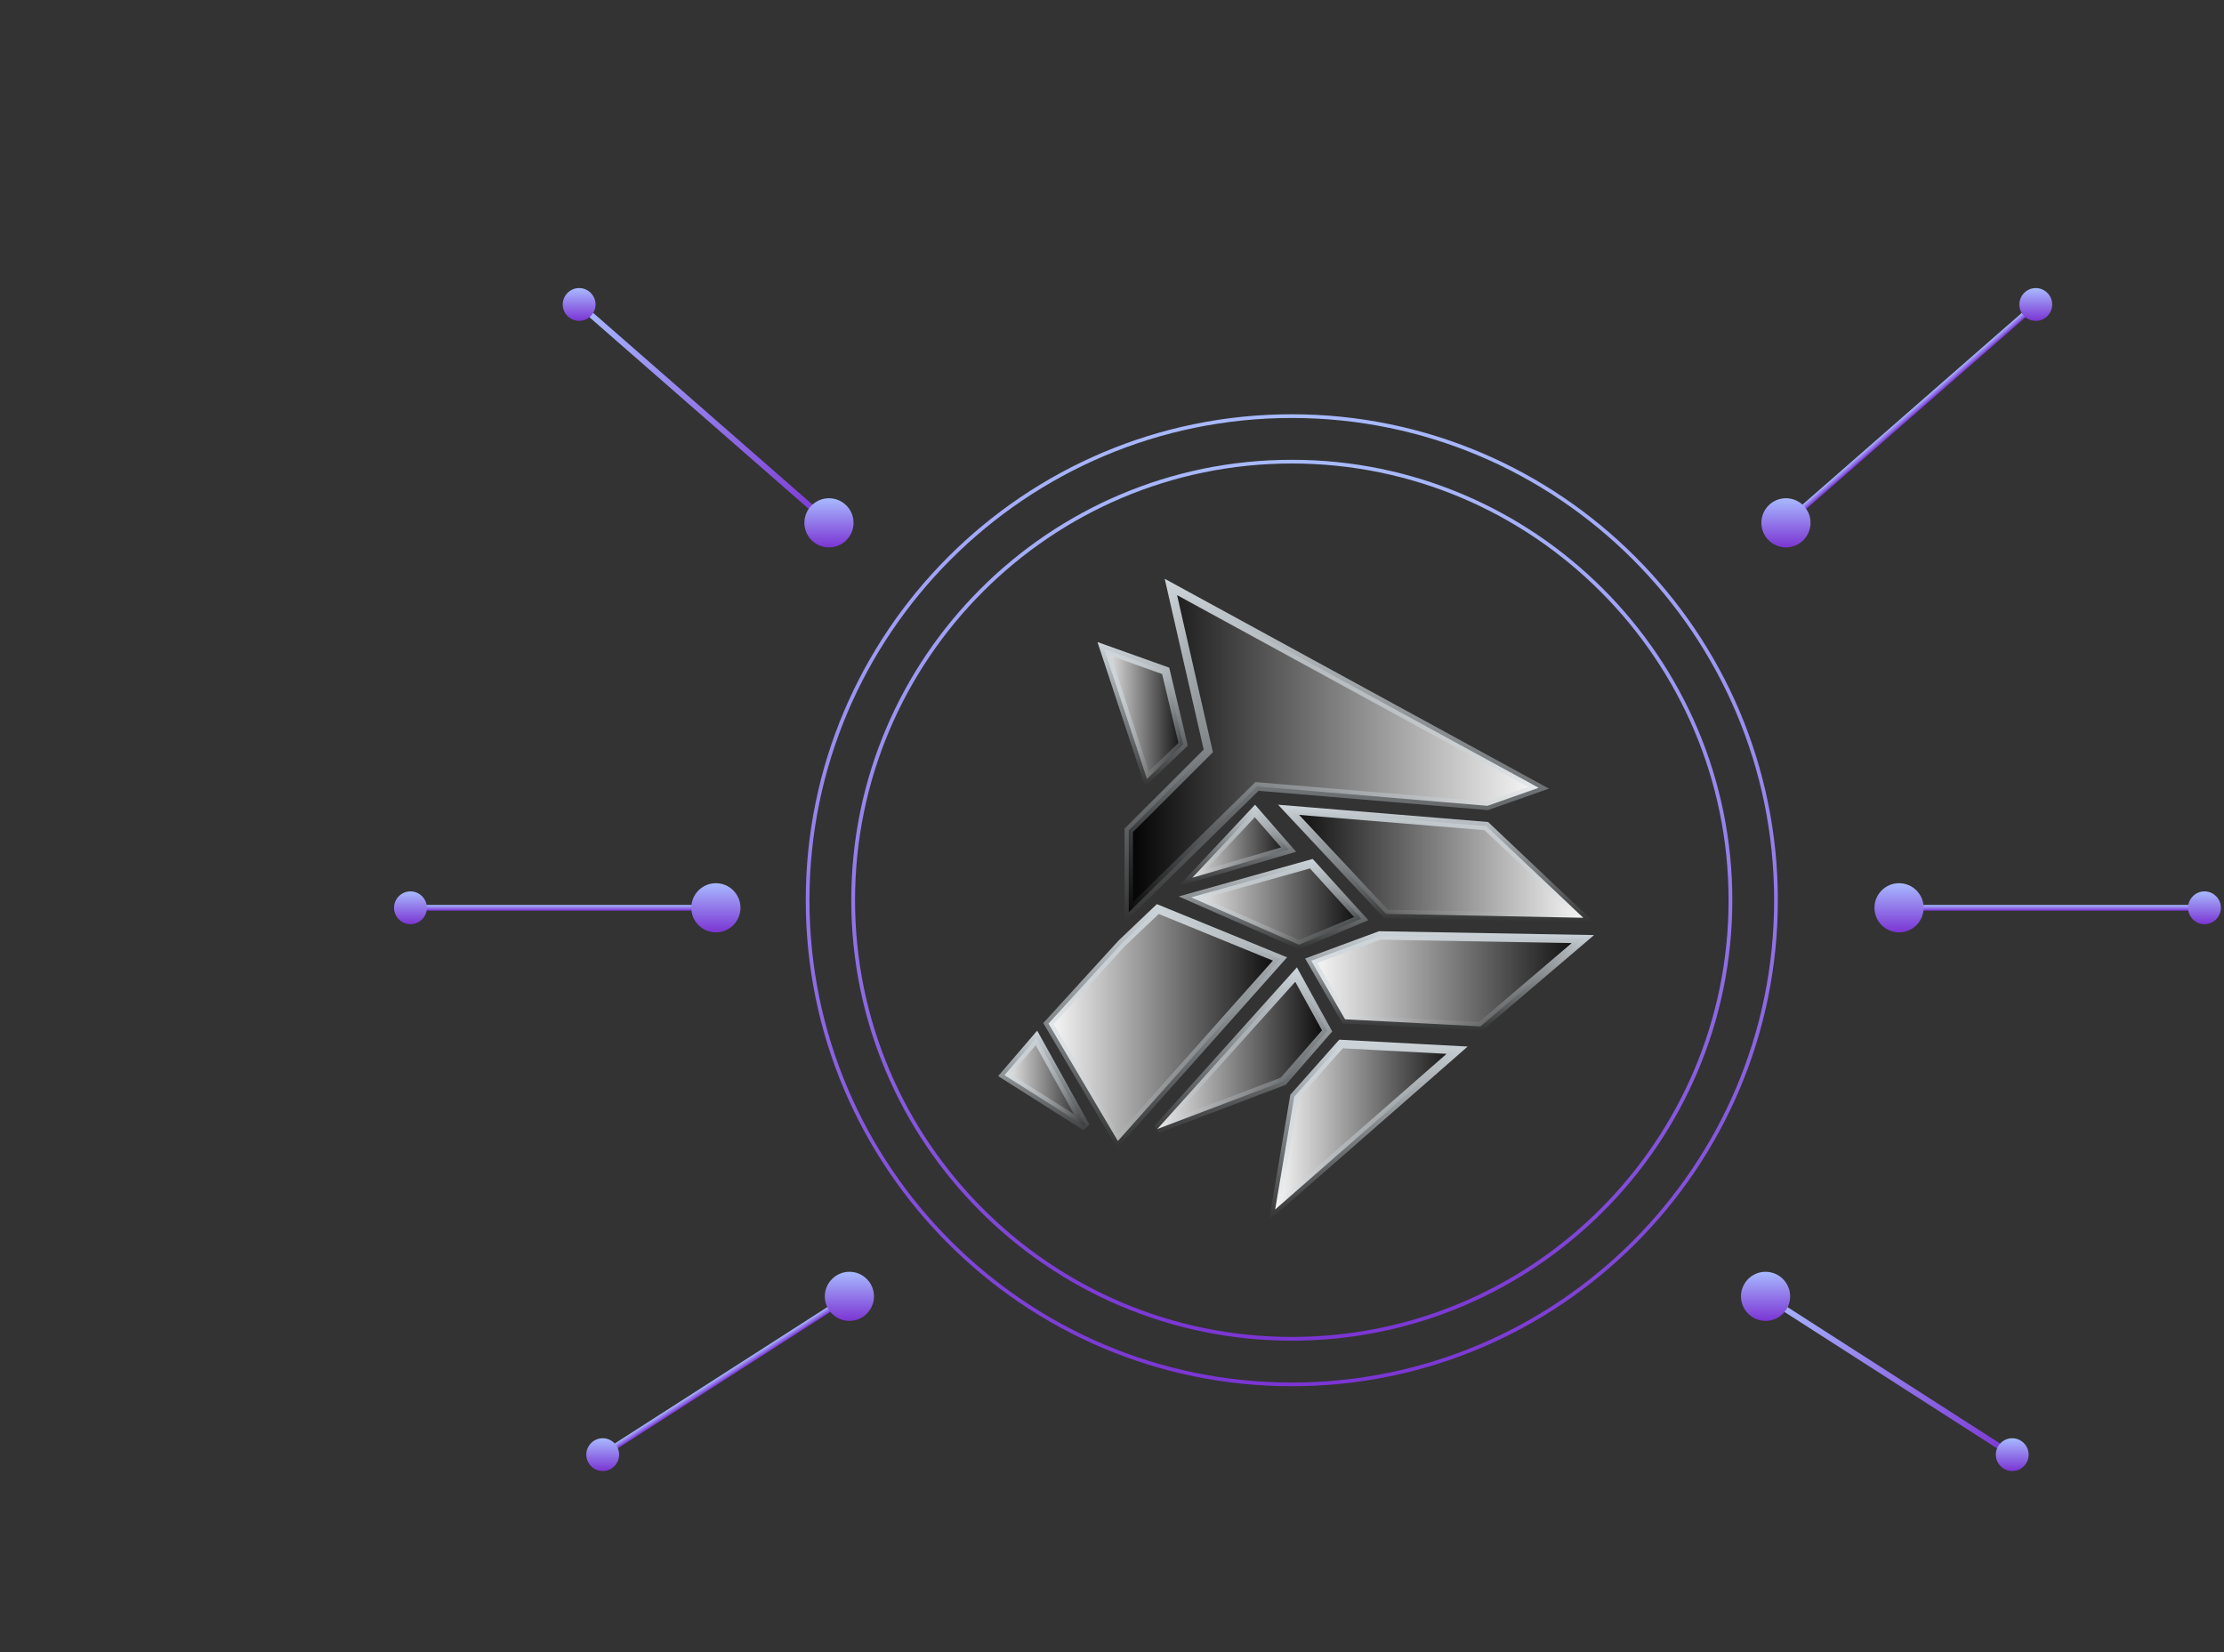 <svg width="529" height="393" viewBox="0 0 529 393" fill="none" xmlns="http://www.w3.org/2000/svg">
<rect x="0" y="0" width="529" height="393" fill="#333333" stroke="none"/>
<path d="M307.268 329.731C243.518 329.731 191.654 277.874 191.654 214.133C191.654 150.392 243.518 98.536 307.268 98.536C371.017 98.536 422.881 150.392 422.881 214.133C422.881 277.874 371.017 329.731 307.268 329.731ZM307.268 99.42C244.006 99.42 192.539 150.88 192.539 214.133C192.539 277.386 244.006 328.846 307.268 328.846C370.529 328.846 421.996 277.386 421.996 214.133C421.996 150.87 370.529 99.42 307.268 99.42Z" fill="url(#paint0_linear_15_2637)"/>
<path d="M307.267 318.894C249.486 318.894 202.482 271.896 202.482 214.123C202.482 156.35 249.486 109.362 307.267 109.362C365.049 109.362 412.052 156.36 412.052 214.133C412.052 271.906 365.049 318.894 307.267 318.894ZM307.267 110.247C249.984 110.247 203.377 156.848 203.377 214.123C203.377 271.398 249.984 317.999 307.267 317.999C364.55 317.999 411.158 271.398 411.158 214.123C411.158 156.848 364.55 110.247 307.267 110.247Z" fill="url(#paint1_linear_15_2637)"/>
<path d="M524.358 215.248H451.705V216.608H524.358V215.248Z" fill="url(#paint2_linear_15_2637)"/>
<path d="M457.553 215.928C457.553 219.15 454.943 221.774 451.706 221.774C448.484 221.774 445.859 219.164 445.859 215.928C445.859 212.705 448.47 210.081 451.706 210.081C454.943 210.081 457.553 212.692 457.553 215.928Z" fill="url(#paint3_linear_15_2637)"/>
<path d="M528.262 215.928C528.262 218.076 526.508 219.83 524.36 219.83C522.211 219.83 520.457 218.076 520.457 215.928C520.457 213.78 522.211 212.026 524.36 212.026C526.508 212.026 528.262 213.766 528.262 215.928Z" fill="url(#paint4_linear_15_2637)"/>
<path d="M138.211 71.902L137.316 72.926L196.736 124.865L197.631 123.841L138.211 71.902Z" fill="url(#paint5_linear_15_2637)"/>
<path d="M191.33 124.36C191.33 121.137 193.941 118.513 197.177 118.513C200.4 118.513 203.024 121.124 203.024 124.36C203.024 127.582 200.413 130.206 197.177 130.206C193.941 130.206 191.33 127.582 191.33 124.36Z" fill="url(#paint6_linear_15_2637)"/>
<path d="M133.854 72.423C133.854 70.275 135.608 68.521 137.756 68.521C139.904 68.521 141.659 70.275 141.659 72.423C141.659 74.572 139.904 76.325 137.756 76.325C135.594 76.325 133.854 74.572 133.854 72.423Z" fill="url(#paint7_linear_15_2637)"/>
<path d="M201.661 307.781L142.988 345.429L143.723 346.573L202.395 308.925L201.661 307.781Z" fill="url(#paint8_linear_15_2637)"/>
<path d="M196.189 308.353C196.189 311.575 198.8 314.185 202.037 314.185C205.259 314.185 207.884 311.575 207.884 308.353C207.884 305.13 205.273 302.506 202.037 302.506C198.8 302.52 196.189 305.13 196.189 308.353Z" fill="url(#paint9_linear_15_2637)"/>
<path d="M139.459 346C139.459 348.148 141.213 349.902 143.362 349.902C145.51 349.902 147.264 348.148 147.264 346C147.264 343.851 145.51 342.098 143.362 342.098C141.199 342.111 139.459 343.851 139.459 346Z" fill="url(#paint10_linear_15_2637)"/>
<path d="M420.33 307.797L419.596 308.941L478.268 346.59L479.003 345.445L420.33 307.797Z" fill="url(#paint11_linear_15_2637)"/>
<path d="M425.801 308.353C425.801 311.575 423.191 314.185 419.954 314.185C416.732 314.185 414.107 311.575 414.107 308.353C414.107 305.131 416.718 302.507 419.954 302.507C423.191 302.52 425.801 305.131 425.801 308.353Z" fill="url(#paint12_linear_15_2637)"/>
<path d="M482.532 346C482.532 348.148 480.777 349.902 478.629 349.902C476.481 349.902 474.727 348.148 474.727 346C474.727 343.852 476.481 342.098 478.629 342.098C480.791 342.111 482.532 343.852 482.532 346Z" fill="url(#paint13_linear_15_2637)"/>
<path d="M170.284 215.248H97.631V216.608H170.284V215.248Z" fill="url(#paint14_linear_15_2637)"/>
<path d="M164.436 215.928C164.436 219.15 167.046 221.774 170.283 221.774C173.505 221.774 176.13 219.164 176.13 215.928C176.13 212.705 173.519 210.081 170.283 210.081C167.046 210.081 164.436 212.692 164.436 215.928Z" fill="url(#paint15_linear_15_2637)"/>
<path d="M93.728 215.928C93.728 218.076 95.483 219.83 97.631 219.83C99.779 219.83 101.534 218.076 101.534 215.928C101.534 213.78 99.779 212.026 97.631 212.026C95.483 212.026 93.728 213.766 93.728 215.928Z" fill="url(#paint16_linear_15_2637)"/>
<path d="M483.801 71.903L424.381 123.842L425.276 124.865L484.696 72.927L483.801 71.903Z" fill="url(#paint17_linear_15_2637)"/>
<path d="M430.653 124.36C430.653 121.137 428.042 118.513 424.806 118.513C421.583 118.513 418.959 121.124 418.959 124.36C418.959 127.582 421.57 130.206 424.806 130.206C428.042 130.206 430.653 127.582 430.653 124.36Z" fill="url(#paint18_linear_15_2637)"/>
<path d="M488.131 72.423C488.131 70.275 486.377 68.521 484.229 68.521C482.08 68.521 480.326 70.275 480.326 72.423C480.326 74.572 482.08 76.325 484.229 76.325C486.391 76.325 488.131 74.572 488.131 72.423Z" fill="url(#paint19_linear_15_2637)"/>
<path d="M311.909 205.436L323.783 218.504L308.979 224.714L283.334 213.439L311.909 205.436Z" fill="url(#paint20_linear_15_2637)" stroke="url(#paint21_linear_15_2637)" stroke-width="2"/>
<path d="M303.305 287.688L307.857 260.838L318.982 248.323L346.59 249.798L303.305 287.688Z" fill="url(#paint22_linear_15_2637)" stroke="url(#paint23_linear_15_2637)" stroke-width="2"/>
<path d="M287.016 178.998L287.407 178.607L287.284 178.067L282.474 157L282.474 157L278.506 139.609L365.981 187.381L353.798 191.671L299.442 187.097L298.985 187.059L298.658 187.38L268.488 216.972V197.502L274.059 191.932L274.06 191.932L287.016 178.998Z" fill="url(#paint24_linear_15_2637)" stroke="url(#paint25_linear_15_2637)" stroke-width="2"/>
<path d="M275.282 268.547L308.287 231.816L315.671 245.206L305.226 257.184L275.282 268.547Z" fill="url(#paint26_linear_15_2637)" stroke="url(#paint27_linear_15_2637)" stroke-width="2"/>
<path d="M283.606 208.77L298.493 192.899L306.511 202.087L283.606 208.77Z" fill="url(#paint28_linear_15_2637)" stroke="url(#paint29_linear_15_2637)" stroke-width="2"/>
<path d="M306.499 192.618L353.525 196.489L376.599 218.302L329.661 217.369L306.499 192.618Z" fill="url(#paint30_linear_15_2637)" stroke="url(#paint31_linear_15_2637)" stroke-width="2"/>
<path d="M275.392 216.225L304.459 228.101L265.894 271.406L249.395 243.471L266.778 224.416L275.392 216.225Z" fill="url(#paint32_linear_15_2637)" stroke="url(#paint33_linear_15_2637)" stroke-width="2"/>
<path d="M258.26 267.994L238.932 255.733L246.528 246.889L258.26 267.994Z" fill="url(#paint34_linear_15_2637)" stroke="url(#paint35_linear_15_2637)" stroke-width="2"/>
<path d="M311.9 228.516L328.183 222.506L376.508 223.368L352.152 244.13L319.937 242.452L311.9 228.516Z" fill="url(#paint36_linear_15_2637)" stroke="url(#paint37_linear_15_2637)" stroke-width="2"/>
<path d="M262.634 154.344L277.266 159.569L281.417 177.041L272.824 185.288L262.634 154.344Z" fill="url(#paint38_linear_15_2637)" stroke="url(#paint39_linear_15_2637)" stroke-width="2"/>
<defs>
<linearGradient id="paint0_linear_15_2637" x1="307.268" y1="98.536" x2="307.268" y2="329.731" gradientUnits="userSpaceOnUse">
<stop stop-color="#A8BAFF"/>
<stop offset="1" stop-color="#7B35D3"/>
</linearGradient>
<linearGradient id="paint1_linear_15_2637" x1="307.267" y1="109.362" x2="307.267" y2="318.894" gradientUnits="userSpaceOnUse">
<stop stop-color="#A8BAFF"/>
<stop offset="1" stop-color="#7B35D3"/>
</linearGradient>
<linearGradient id="paint2_linear_15_2637" x1="488.031" y1="215.248" x2="488.031" y2="216.608" gradientUnits="userSpaceOnUse">
<stop stop-color="#A8BAFF"/>
<stop offset="1" stop-color="#7B35D3"/>
</linearGradient>
<linearGradient id="paint3_linear_15_2637" x1="451.706" y1="210.081" x2="451.706" y2="221.774" gradientUnits="userSpaceOnUse">
<stop stop-color="#A8BAFF"/>
<stop offset="1" stop-color="#7B35D3"/>
</linearGradient>
<linearGradient id="paint4_linear_15_2637" x1="524.36" y1="212.026" x2="524.36" y2="219.83" gradientUnits="userSpaceOnUse">
<stop stop-color="#A8BAFF"/>
<stop offset="1" stop-color="#7B35D3"/>
</linearGradient>
<linearGradient id="paint5_linear_15_2637" x1="137.764" y1="72.414" x2="197.177" y2="124.361" gradientUnits="userSpaceOnUse">
<stop stop-color="#A8BAFF"/>
<stop offset="1" stop-color="#7B35D3"/>
</linearGradient>
<linearGradient id="paint6_linear_15_2637" x1="197.177" y1="118.513" x2="197.177" y2="130.206" gradientUnits="userSpaceOnUse">
<stop stop-color="#A8BAFF"/>
<stop offset="1" stop-color="#7B35D3"/>
</linearGradient>
<linearGradient id="paint7_linear_15_2637" x1="137.756" y1="68.521" x2="137.756" y2="76.325" gradientUnits="userSpaceOnUse">
<stop stop-color="#A8BAFF"/>
<stop offset="1" stop-color="#7B35D3"/>
</linearGradient>
<linearGradient id="paint8_linear_15_2637" x1="172.325" y1="326.605" x2="173.059" y2="327.749" gradientUnits="userSpaceOnUse">
<stop stop-color="#A8BAFF"/>
<stop offset="1" stop-color="#7B35D3"/>
</linearGradient>
<linearGradient id="paint9_linear_15_2637" x1="202.037" y1="302.506" x2="202.037" y2="314.185" gradientUnits="userSpaceOnUse">
<stop stop-color="#A8BAFF"/>
<stop offset="1" stop-color="#7B35D3"/>
</linearGradient>
<linearGradient id="paint10_linear_15_2637" x1="143.362" y1="342.098" x2="143.362" y2="349.902" gradientUnits="userSpaceOnUse">
<stop stop-color="#A8BAFF"/>
<stop offset="1" stop-color="#7B35D3"/>
</linearGradient>
<linearGradient id="paint11_linear_15_2637" x1="419.963" y1="308.369" x2="478.631" y2="346.025" gradientUnits="userSpaceOnUse">
<stop stop-color="#A8BAFF"/>
<stop offset="1" stop-color="#7B35D3"/>
</linearGradient>
<linearGradient id="paint12_linear_15_2637" x1="419.954" y1="302.507" x2="419.954" y2="314.185" gradientUnits="userSpaceOnUse">
<stop stop-color="#A8BAFF"/>
<stop offset="1" stop-color="#7B35D3"/>
</linearGradient>
<linearGradient id="paint13_linear_15_2637" x1="478.629" y1="342.098" x2="478.629" y2="349.902" gradientUnits="userSpaceOnUse">
<stop stop-color="#A8BAFF"/>
<stop offset="1" stop-color="#7B35D3"/>
</linearGradient>
<linearGradient id="paint14_linear_15_2637" x1="133.957" y1="215.248" x2="133.957" y2="216.608" gradientUnits="userSpaceOnUse">
<stop stop-color="#A8BAFF"/>
<stop offset="1" stop-color="#7B35D3"/>
</linearGradient>
<linearGradient id="paint15_linear_15_2637" x1="170.283" y1="210.081" x2="170.283" y2="221.774" gradientUnits="userSpaceOnUse">
<stop stop-color="#A8BAFF"/>
<stop offset="1" stop-color="#7B35D3"/>
</linearGradient>
<linearGradient id="paint16_linear_15_2637" x1="97.631" y1="212.026" x2="97.631" y2="219.83" gradientUnits="userSpaceOnUse">
<stop stop-color="#A8BAFF"/>
<stop offset="1" stop-color="#7B35D3"/>
</linearGradient>
<linearGradient id="paint17_linear_15_2637" x1="454.091" y1="97.872" x2="454.986" y2="98.896" gradientUnits="userSpaceOnUse">
<stop stop-color="#A8BAFF"/>
<stop offset="1" stop-color="#7B35D3"/>
</linearGradient>
<linearGradient id="paint18_linear_15_2637" x1="424.806" y1="118.513" x2="424.806" y2="130.206" gradientUnits="userSpaceOnUse">
<stop stop-color="#A8BAFF"/>
<stop offset="1" stop-color="#7B35D3"/>
</linearGradient>
<linearGradient id="paint19_linear_15_2637" x1="484.229" y1="68.521" x2="484.229" y2="76.325" gradientUnits="userSpaceOnUse">
<stop stop-color="#A8BAFF"/>
<stop offset="1" stop-color="#7B35D3"/>
</linearGradient>
<linearGradient id="paint20_linear_15_2637" x1="280.374" y1="215.055" x2="325.474" y2="215.055" gradientUnits="userSpaceOnUse">
<stop stop-color="white"/>
<stop offset="1"/>
</linearGradient>
<linearGradient id="paint21_linear_15_2637" x1="302.924" y1="204.306" x2="302.924" y2="225.802" gradientUnits="userSpaceOnUse">
<stop stop-color="#CED6DB"/>
<stop offset="1" stop-color="#CED6DB" stop-opacity="0"/>
</linearGradient>
<linearGradient id="paint22_linear_15_2637" x1="301.855" y1="268.797" x2="349.095" y2="268.797" gradientUnits="userSpaceOnUse">
<stop stop-color="white"/>
<stop offset="1"/>
</linearGradient>
<linearGradient id="paint23_linear_15_2637" x1="325.474" y1="247.299" x2="325.474" y2="290.291" gradientUnits="userSpaceOnUse">
<stop stop-color="#CED6DB"/>
<stop offset="1" stop-color="#CED6DB" stop-opacity="0"/>
</linearGradient>
<linearGradient id="paint24_linear_15_2637" x1="267.489" y1="178.508" x2="368.425" y2="178.508" gradientUnits="userSpaceOnUse">
<stop/>
<stop offset="1" stop-color="white"/>
</linearGradient>
<linearGradient id="paint25_linear_15_2637" x1="317.959" y1="137.668" x2="317.959" y2="219.354" gradientUnits="userSpaceOnUse">
<stop stop-color="#CED6DB"/>
<stop offset="1" stop-color="#CED6DB" stop-opacity="0"/>
</linearGradient>
<linearGradient id="paint26_linear_15_2637" x1="271.778" y1="250.523" x2="316.883" y2="250.523" gradientUnits="userSpaceOnUse">
<stop stop-color="white"/>
<stop offset="1"/>
</linearGradient>
<linearGradient id="paint27_linear_15_2637" x1="294.334" y1="230.102" x2="294.334" y2="270.945" gradientUnits="userSpaceOnUse">
<stop stop-color="#CED6DB"/>
<stop offset="1" stop-color="#CED6DB" stop-opacity="0"/>
</linearGradient>
<linearGradient id="paint28_linear_15_2637" x1="280.371" y1="201.083" x2="308.291" y2="201.083" gradientUnits="userSpaceOnUse">
<stop stop-color="white"/>
<stop offset="1"/>
</linearGradient>
<linearGradient id="paint29_linear_15_2637" x1="294.333" y1="191.408" x2="294.333" y2="210.755" gradientUnits="userSpaceOnUse">
<stop stop-color="#CED6DB"/>
<stop offset="1" stop-color="#CED6DB" stop-opacity="0"/>
</linearGradient>
<linearGradient id="paint30_linear_15_2637" x1="304.002" y1="205.38" x2="379.164" y2="205.38" gradientUnits="userSpaceOnUse">
<stop/>
<stop offset="1" stop-color="white"/>
</linearGradient>
<linearGradient id="paint31_linear_15_2637" x1="341.583" y1="191.408" x2="341.583" y2="219.354" gradientUnits="userSpaceOnUse">
<stop stop-color="#CED6DB"/>
<stop offset="1" stop-color="#CED6DB" stop-opacity="0"/>
</linearGradient>
<linearGradient id="paint32_linear_15_2637" x1="248.159" y1="244.075" x2="306.142" y2="244.075" gradientUnits="userSpaceOnUse">
<stop stop-color="white"/>
<stop offset="1"/>
</linearGradient>
<linearGradient id="paint33_linear_15_2637" x1="277.152" y1="215.054" x2="277.152" y2="273.094" gradientUnits="userSpaceOnUse">
<stop stop-color="#CED6DB"/>
<stop offset="1" stop-color="#CED6DB" stop-opacity="0"/>
</linearGradient>
<linearGradient id="paint34_linear_15_2637" x1="237.42" y1="258.044" x2="261.049" y2="258.044" gradientUnits="userSpaceOnUse">
<stop stop-color="white"/>
<stop offset="1"/>
</linearGradient>
<linearGradient id="paint35_linear_15_2637" x1="249.232" y1="245.149" x2="249.232" y2="270.945" gradientUnits="userSpaceOnUse">
<stop stop-color="#CED6DB"/>
<stop offset="1" stop-color="#CED6DB" stop-opacity="0"/>
</linearGradient>
<linearGradient id="paint36_linear_15_2637" x1="310.441" y1="233.325" x2="379.162" y2="233.325" gradientUnits="userSpaceOnUse">
<stop stop-color="white"/>
<stop offset="1"/>
</linearGradient>
<linearGradient id="paint37_linear_15_2637" x1="344.804" y1="221.503" x2="344.804" y2="245.149" gradientUnits="userSpaceOnUse">
<stop stop-color="#CED6DB"/>
<stop offset="1" stop-color="#CED6DB" stop-opacity="0"/>
</linearGradient>
<linearGradient id="paint38_linear_15_2637" x1="261.041" y1="169.909" x2="282.517" y2="169.909" gradientUnits="userSpaceOnUse">
<stop stop-color="white"/>
<stop offset="1"/>
</linearGradient>
<linearGradient id="paint39_linear_15_2637" x1="271.783" y1="152.715" x2="271.783" y2="187.109" gradientUnits="userSpaceOnUse">
<stop stop-color="#CED6DB"/>
<stop offset="1" stop-color="#CED6DB" stop-opacity="0"/>
</linearGradient>
</defs>
</svg>
